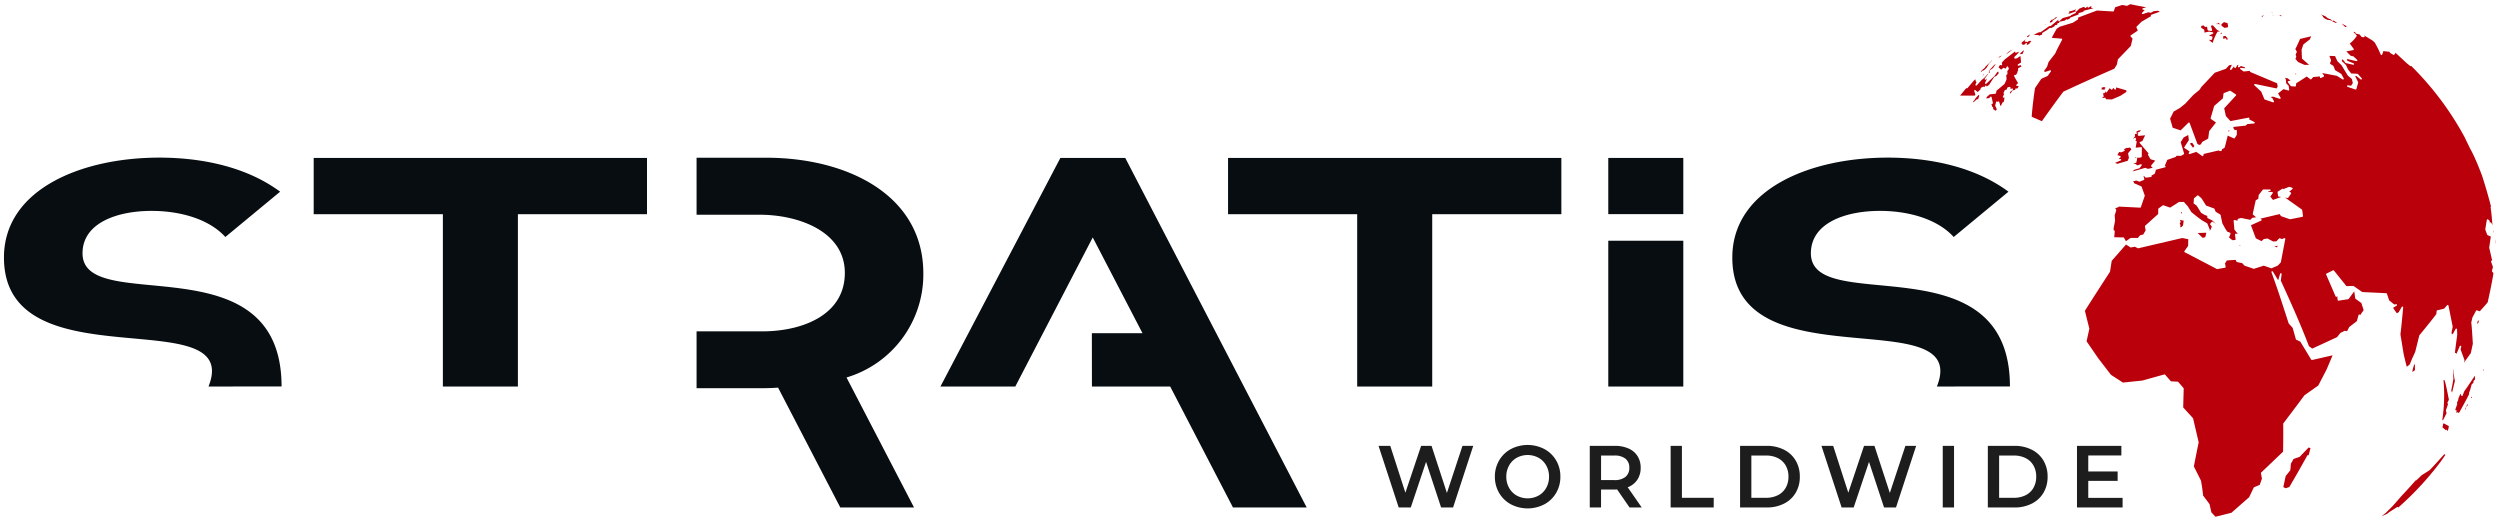 <svg xmlns="http://www.w3.org/2000/svg" width="316.021" height="66.4" viewBox="0 0 316.021 66.4"><g id="Group_6105" data-name="Group 6105" transform="translate(22698.523 20662.928)" stroke="rgba(0,0,0,0)" stroke-width="1"><path id="Path_18187" data-name="Path 18187" d="m31.766 64.241-.237-1.035a.1.1 0 0 0-.017-.038l-.793-1.055-.114-.944-.149-.914a.089.089 0 0 0-.009-.029l-.9-1.8c.148-.76.34-1.718.506-2.54l.1-.478a.107.107 0 0 0 0-.041c-.159-.695-.365-1.566-.546-2.341l-.154-.657a.1.1 0 0 0-.023-.045l-1.23-1.352.062-2.385a.1.1 0 0 0-.024-.068l-.663-.767a.1.1 0 0 0-.07-.034l-.853-.043-.736-.841a.1.1 0 0 0-.1-.03c-.6.162-1.332.368-2.007.556l-.746.211-2.479.259-1.516-.981-1.6-2.08-1.482-2.156.346-1.568a.108.108 0 0 0 0-.045l-.558-2.237c.9-1.433 2.167-3.4 3.163-4.92a.1.1 0 0 0 .015-.04l.212-1.362 1.81-2.062.545.357a.1.1 0 0 0 .071.014l.51-.09.356.187a.1.1 0 0 0 .069.009c1.669-.393 3.893-.911 5.569-1.3l.748.155-.018.838-.465.662a.1.1 0 0 0-.015.08.1.1 0 0 0 .051.065c1.219.632 2.842 1.481 4.059 2.118a.1.1 0 0 0 .064.01l.968-.174a.1.1 0 0 0 .064-.041.1.1 0 0 0 .016-.074l-.077-.427.226-.374 1.107-.077.121.23a.1.1 0 0 0 .067.051l.649.137.264.292a.09.09 0 0 0 .041.027l1.129.39a.1.1 0 0 0 .062 0l1.237-.391.915.324a.093.093 0 0 0 .071 0l.759-.319a.1.1 0 0 0 .034-.024l.353-.382a.086.086 0 0 0 .024-.049l.556-2.92a.1.1 0 0 0-.137-.11l-.264.116-.293-.094a.1.1 0 0 0-.1.027l-.326.353-.41.021-.693-.365a.1.1 0 0 0-.062-.01l-.406.065a.11.11 0 0 0-.051.025l-.262.241-.718-.356-.61-1.633a.2.2 0 0 0-.011-.02l1.3-.592a.1.1 0 0 0 0-.179l-.118-.06c.511-.119 1.1-.257 1.648-.389l.8-.189.151.229a.1.1 0 0 0 .05.04l1.094.379a.1.1 0 0 0 .051 0l1.526-.3a.1.1 0 0 0 .079-.111l-.1-.748a.1.1 0 0 0-.04-.067l-2.111-1.5.005-.011.28.058a.1.1 0 0 0 .1-.04l.352-.5a.1.1 0 0 0-.014-.131l-.226-.207h.089a.1.1 0 0 0 .064-.026l.259-.233a.1.1 0 0 0 .03-.1.1.1 0 0 0-.068-.073l-.333-.1a.107.107 0 0 0-.065 0l-.7.285a.1.1 0 0 0-.145-.043l-.547.351a.1.1 0 0 0-.044.1l.061.449a.1.1 0 0 0 .085.085l.315.046-1.042.378-.335-.426.3-.427a.1.1 0 0 0-.08-.156h-.41l-.112-.07.249-.049a.1.1 0 0 0-.019-.2h-.806a.1.1 0 0 0-.078.04l-.5.651a.092.092 0 0 0-.02.05l-.042.442-.292.175a.1.1 0 0 0-.047.064l-.361 1.662a.1.1 0 0 0 .031.1l.39.337-.443.058a.1.1 0 0 0-.056.027l-.256.249a.1.1 0 0 0-.051-.027l-1.062-.218a.1.1 0 0 0-.048 0l-.347.1a.1.1 0 0 0-.072.092v.144l-.388-.079a.1.1 0 0 0-.085.023.1.1 0 0 0-.033.083l.094 1.077a.089.089 0 0 0 .021.053l.42.526-.244-.036a.1.1 0 0 0-.083.027.1.1 0 0 0-.031.082l.073.672-.343.049-.252-.137-.23-.221.182-.457a.1.1 0 0 0-.054-.128l-.373-.158-.261-.41-.347-.637-.216-1.04a.1.1 0 0 0-.045-.064l-.585-.357-.139-.35a.1.1 0 0 0-.058-.056l-1.014-.374-.544-.873a.07.07 0 0 0-.018-.022l-.411-.367a.1.1 0 0 0-.13 0l-.4.331a.1.1 0 0 0-.035.069l-.036.539a.1.1 0 0 0 .041.088l.319.226.171.248.4.661a.1.1 0 0 0 .034.034l.452.265.313.108v.2a.1.1 0 0 0 .054.088l.588.3.449.427-.4-.269a.1.1 0 0 0-.131.019l-.183.217a.1.1 0 0 0 0 .125l.2.258-.185.424-.144.072.046-.06a.1.1 0 0 0 .012-.1l-.3-.722a.1.1 0 0 0-.042-.048l-.643-.371-.632-.465-.707-.577-.428-.7-.486-.549a.1.1 0 0 0-.073-.033h-.527a.076.076 0 0 0-.053.015l-1.109.706-.851-.294a.1.1 0 0 0-.089.013l-.523.381a.1.1 0 0 0-.041.078l-.013.629L23.394 28a.1.1 0 0 0-.031.092l.088.5-.3.515-.383.108a.106.106 0 0 0-.05.033l-.247.3h-.885a.1.1 0 0 0-.056.018l-.574.392-.233-.424a.1.1 0 0 0-.085-.051l-1.158-.023.07-.757a.1.1 0 0 0-.075-.105l-.069-.017V28.3l.18-.917a.127.127 0 0 0 0-.026l-.045-.666.194-.635a.1.1 0 0 0-.012-.082l-.115-.181.36-.123a.1.1 0 0 0 .059-.054.12.12 0 0 0 .008-.033l2.716.136a.088.088 0 0 0 .1-.067l.486-1.414a.1.1 0 0 0 0-.066l-.39-1.09a.093.093 0 0 0-.053-.058l-.919-.4v-.007a.1.1 0 0 0-.008-.086l-.094-.156.417-.075.343.13a.1.1 0 0 0 .074 0l.517-.211a.1.1 0 0 0 .058-.117l-.1-.38.1.028.128.146a.1.1 0 0 0 .088.033l.627-.086a.1.1 0 0 0 .086-.09.1.1 0 0 0-.034-.084l.4-.224a.1.1 0 0 0 .046-.059l.135-.464 1.146-.3a.1.1 0 0 0 .018-.185l-.066-.032a.1.1 0 0 0 .044-.048l.292-.679 1.042-.362a.1.1 0 0 0 .057-.051l.049-.1.556.005a.115.115 0 0 0 .05-.013l.318-.182a.1.1 0 0 0 .045-.115l-.425-1.418.374-.6.579-.307.076.656-.568.865a.1.1 0 0 0 .027.137l.63.418-.1.191a.1.1 0 0 0 .013.11.1.1 0 0 0 .106.029l.836-.269.741.518a.1.1 0 0 0 .155-.065l.029-.166a.138.138 0 0 0 0-.027l1.826-.428a.112.112 0 0 0 .024-.009l.3.08a.1.1 0 0 0 .117-.058l.091-.222.1-.026a.092.092 0 0 0 .04-.02l.152-.126a.1.1 0 0 0 .033-.053l.363-1.456.767.347a.1.1 0 0 0 .124-.037l.245-.383a.1.1 0 0 0 .016-.053v-.5a.1.1 0 0 0-.04-.08.1.1 0 0 0-.087-.015l-.111.031-.143-.137-.077-.271 1.543-.164a.1.1 0 0 0 .057-.025l.193-.176.842-.07a.1.1 0 0 0 .037-.187l-.652-.329.026-.1a.1.1 0 0 0-.023-.093.1.1 0 0 0-.092-.03l-2.28.437-.576-.64-.216-.977 1.487-1.612a.1.1 0 0 0 .025-.078.1.1 0 0 0-.043-.071l-.672-.447a.1.1 0 0 0-.092-.01l-.73.288a.1.1 0 0 0-.061.079l-.08.594-1.074.932a.093.093 0 0 0-.03.047l-.443 1.514a.1.1 0 0 0 .039.109l.636.451-.842 1.069a.107.107 0 0 0-.021.049l-.123.916-.733.406a.1.1 0 0 0-.04.041l-.143.27-.217.086-.227-.134c-.217-.575-.479-1.286-.718-1.934l-.261-.707a.1.1 0 0 0-.162-.036l-.985.967-1-.336-.328-1.144.452-.9.809-.464.659-.538 1.021-1.1.777-.644a.079.079 0 0 0 .021-.022l.229-.362c.373-.382.833-.874 1.238-1.308l.435-.464 1.4-.5a.106.106 0 0 0 .041-.028l.374-.419.35-.06-.233.518a.1.1 0 0 0 .168.1l.336-.418.055.148a.1.1 0 0 0 .084.065.1.1 0 0 0 .094-.049l.19-.322h.146l-.063.15a.1.1 0 0 0 .029.116.1.1 0 0 0 .119 0l.232-.159.525.188-.066.1-.465-.055a.1.1 0 0 0-.1.064.1.1 0 0 0 .036.116l.376.266a.1.1 0 0 0 .068.017l.761-.085h.006a.105.105 0 0 0-.02.046.1.1 0 0 0 .059.106C37.7 9 39.051 9.571 40.075 10l.065.432-.14.217-1.961-.408-.75-.156a.1.1 0 0 0-.087.17l.856.794.4.951a.1.1 0 0 0 .059.055l1.029.35a.1.1 0 0 0 .121-.138l-.165-.347a.106.106 0 0 0-.031-.038l-.217-.157.31-.039.824.274a.1.1 0 0 0 .117-.144l-.312-.535.686-.545.6.173a.105.105 0 0 0 .093-.021.1.1 0 0 0 .028-.088l-.066-.451a.1.1 0 0 0-.027-.056L41.222 10l-.055-.522a.1.1 0 0 0-.031-.062l-.109-.1.374.049.362.3-.265.052a.1.1 0 0 0-.06.158l.35.46a.1.1 0 0 0 .073.039l.483.031h.006a.1.1 0 0 0 .1-.088l.036-.324c.286-.175.625-.392.941-.6.136-.087.267-.173.39-.25l.452.339a.1.1 0 0 0 .133-.013l.235-.261.842-.077v.11a.1.1 0 0 0 .047.084.1.1 0 0 0 .1 0l.331-.164a.1.1 0 0 0 .053-.065.1.1 0 0 0-.016-.081l-.222-.311c.412.077.882.167 1.317.251l.535.1.729.455a.1.1 0 0 0 .14-.13l-.293-.54a.1.1 0 0 0-.036-.038l-.764-.463-.2-.51a.1.1 0 0 0-.039-.046l-.409-.26.133-.406a.1.1 0 0 0 0-.068l-.208-.514.718.024.292.634a.107.107 0 0 0 .02.03l.511.5L49 9.012a.089.089 0 0 0 .022.023l.491.413.131.515-.227.347-.392-.053a.1.1 0 0 0-.11.076.1.1 0 0 0 .065.117l.987.334a.1.1 0 0 0 .079-.006.1.1 0 0 0 .049-.061l.22-.8a.1.1 0 0 0-.007-.071l-.366-.746.121-.043.568.452a.1.1 0 0 0 .136-.143l-.474-.538a.106.106 0 0 0-.07-.033l-.784-.04-.391-.488-.265-.567a.149.149 0 0 0-.022-.031l-.525-.492.106-.231.362.465a.09.09 0 0 0 .056.036l.929.211A.1.1 0 0 0 49.8 7.6a.1.1 0 0 0-.057-.122l-.8-.329-.039-.227 1.186.274a.1.1 0 0 0 .111-.049.1.1 0 0 0-.02-.12l-.436-.411a.1.1 0 0 0-.048-.026l-.321-.068-.557-.554.533-.1.334-.061a.1.1 0 0 0 .063-.156l-.491-.681a3.638 3.638 0 0 0 .857-.923.1.1 0 0 0-.008-.129l-.34-.35-.034-.085.229.058-.006.077a.1.1 0 0 0 .076.1l.472.112.226.281a.1.1 0 0 0 .064.036l.23.031A.1.1 0 0 0 51.1 4l-.058-.047.05.01 1.03.62.3.274a14.186 14.186 0 0 1 .749 1.511.1.1 0 0 0 .1.059.1.1 0 0 0 .089-.068l.141-.427.736.076h.02l.085.13a.093.093 0 0 0 .031.031l.379.229a.1.1 0 0 0 .129-.022l.108-.132a.1.1 0 0 0 0-.119l.219.173 1.248 1.16.418.34a.1.1 0 0 0 .134-.008l.153.153a38.263 38.263 0 0 1 6.594 8.833l.715 1.48.22.4.19.4a.108.108 0 0 0 .026.034c.378.827.731 1.679 1.049 2.534.437 1.283.895 2.95 1.158 3.953a.1.1 0 0 0-.055.105c.087.544.149 1.238.2 1.851l.037.4-.146-.3a.1.1 0 0 0-.1-.055.1.1 0 0 0-.084.081l-.006.034-.02-.271a.1.1 0 0 0-.034-.068l-.162-.139a.094.094 0 0 0-.1-.018.1.1 0 0 0-.065.076l-.192 1.173a.106.106 0 0 0 0 .05l.238.637a.1.1 0 0 0 .05.055l.409.192-.2 1.377a.1.1 0 0 0 0 .037l.38 1.635a.1.1 0 0 0-.148.116l.241.674-.13.474a.1.1 0 0 0 .018.086l.174.225c-.16 1.049-.443 2.383-.727 3.673-.193.249-.447.531-.692.8l-.31.346-.349-.12a.1.1 0 0 0-.12.047l-.45.829a.086.086 0 0 0-.01.025l-.143.618a.138.138 0 0 0 0 .033c.065.551.106 1.219.146 1.867.017.277.033.544.051.787l-.256 1.191-.858 1.2.056-.263a.1.1 0 0 0 0-.055l-.494-1.337.086-.356a.1.1 0 0 0-.188-.061L62.7 44.3l.021-.1a.1.1 0 0 0-.18-.075l.1-.85.194-1.459-.017-.713a.1.1 0 0 0-.186-.046l-.328.6-.142.088-.042-.253.143-.706a.146.146 0 0 0 0-.04l-.528-2.646a.1.1 0 0 0-.171-.046l-.391.437-.86.207a.1.1 0 0 0-.075.086l-.045.4c-.537.709-1.271 1.607-1.861 2.331l-.274.337a.082.082 0 0 0-.019.039l-.509 2.053-.451.988-.241.608-.38.3-.375-1.518-.424-2.594c.1-.744.185-1.683.264-2.511.03-.312.058-.613.086-.889a.1.1 0 0 0-.185-.059l-.382.667-.241.132-.474-.683.454-.275a.1.1 0 0 0-.063-.184l-.247.03-.634-.517-.284-.838a.1.1 0 0 0-.088-.068c-.74-.037-1.679-.082-2.5-.121l-.526-.024-1.093-.755a.09.09 0 0 0-.059-.017l-.849.024-1.583-1.97a.1.1 0 0 0-.122-.026l-.814.406a.1.1 0 0 0-.047.128l1.19 2.758a.1.1 0 0 0 .189-.024l.013-.084.059.56a.1.1 0 0 0 .038.068.1.1 0 0 0 .076.02l1.217-.183a.1.1 0 0 0 .065-.04l.7-.955.126.878a.092.092 0 0 0 .04.066l.735.53.289.9-.45.645v-.014a.1.1 0 0 0-.094-.077.1.1 0 0 0-.1.073l-.217.77-.945.726a.1.1 0 0 0-.028.033l-.255.5-.283-.034a.09.09 0 0 0-.056.009l-.485.239a.091.091 0 0 0-.034.027l-.413.517c-.806.378-1.836.85-2.713 1.251l-.43.2-.409-.305c-1.148-3.005-2.372-5.687-3.555-8.28l.1-.833a.1.1 0 0 0-.078-.109.1.1 0 0 0-.115.068l-.244.816-.673-1.1a.1.1 0 0 0-.177.085c.869 2.425.992 2.8 2.164 6.43l.01.032a.092.092 0 0 0 .022.036l.481.528.409 1.444a.1.1 0 0 0 .053.063l.51.244 1.38 2.276a.1.1 0 0 0 .106.045c.6-.135 1.346-.306 2.026-.463l.57-.131-.763 1.8-1.05 2.021-1.728 1.219a.093.093 0 0 0-.023.022c-.637.861-1.532 2.053-2.661 3.542a.1.1 0 0 0-.02.061c.018 1.092 0 2.6-.017 3.515-.833.8-1.937 1.85-2.767 2.641a.1.1 0 0 0-.03.088l.124.688-.277.778-.712.307a.1.1 0 0 0-.05.049l-.577 1.21-1.9 1.666-.343.3-2.008.5Zm21.515.47.512-.391.923-.922 1.167-1.333c.446-.457.959-1.031 1.454-1.588.086-.1.172-.194.256-.286a.107.107 0 0 0 .1-.024l.652-.626 1-.632c.581-.593 1.3-1.4 1.882-2.049a.1.1 0 0 0 .051.086.1.1 0 0 0 .087 0l-.6.857a38.508 38.508 0 0 1-3.6 4.153q-.863.863-1.785 1.674a.1.1 0 0 0-.026-.042.1.1 0 0 0-.123-.013l-.954.608-.3.238c-.205.095-.462.2-.7.3ZM40.855 61.04l.3-1.394.568-.707a.1.1 0 0 0 .021-.053l.071-.808.338-.591.756-.269a.107.107 0 0 0 .039-.025l1.111-1.162.23.1-.243.914a.1.1 0 0 0-.078-.039.083.083 0 0 0-.087.052 176.989 176.989 0 0 1-2.263 3.973l-.464.158Zm21.622-6.962h.014l-.015.01Zm-.941-.244a.1.1 0 0 0-.068-.036h-.009a.1.1 0 0 0-.066.024l-.014.012-.424-.36.031-.05A.1.1 0 0 0 61 53.39l.056-.339.076-.063c.145.071.31.16.469.247l.179.1-.047.3-.1.323Zm-.514-1.23a.1.1 0 0 0-.068-.052A21.07 21.07 0 0 0 61.1 47.5l.161.07c.2.728.386 1.712.526 2.436l-.174.338a.1.1 0 0 0 0 .08l.059.155-.262.756a.094.094 0 0 0 0 .057l.078.317-.457.91Zm1.957-.976a.1.1 0 0 0-.076-.036h-.016l-.2.032.07-.177a.1.1 0 0 0-.012-.094.1.1 0 0 0-.084-.041h-.084l.262-.764a.1.1 0 0 0-.04-.116l.051-.176.089-.158a.178.178 0 0 0 .011-.028l.05-.264.217-.508.048-.049.074.211a.1.1 0 0 0 .093.067.094.094 0 0 0 .094-.064l.194-.52c.372-.508.806-1.165 1.191-1.745l.164-.247.005.508-.131.1a.1.1 0 0 0-.037.063l-.034.233-.2.2a.1.1 0 0 0-.025.043l-.2.726-.1.241a.1.1 0 0 0-.007.029l-.023.238c-.265.54-.616 1.175-.953 1.789l-.284.517a.1.1 0 0 0-.054.025L63 51.7a.1.1 0 0 0-.022-.071Zm.893-.388a.108.108 0 0 0-.041-.008.075.075 0 0 0-.031.005l.248-.51.1-.177a.1.1 0 0 0 .045.085.1.1 0 0 0 .022.011l-.232.257a.121.121 0 0 0-.022.039l-.085.3Zm.69-1.453.094-.174.068.054-.088.123Zm-2.478-.951.145-.734.131-.757-.06-1.034.044-.219v.359l.2 1.188-.359 1.461ZM57.2 46.218l.155-.548.058-.083a.1.1 0 0 0 .014-.028l.054-.181.015.88-.293.214-.032.015Zm8.914.032a.105.105 0 0 0 0-.05.1.1 0 0 0 .052-.042l.039-.067-.077.254a.1.1 0 0 0-.041.027Zm-.725-6.112.232-.215-.122.367-.107.163ZM39.7 30.65l.459-.127-.1.206Zm-4.426-.13.021-.047.227.078Zm32.388-.811.067.3.018.359Zm-37.634-.787 1.067-.031.018.061-.124.492-.327.094Zm37.4-.111-.039-.335.089.4Zm-39.58-.879a.1.1 0 0 0-.022-.073l-.075-.094.111-.228a.1.1 0 0 0 0-.093l-.1-.181.5.1-.083.608-.2.2-.154.037Zm.05-1.584.134-.11L28 26.5Zm-5.888-5.416.652-.19a.1.1 0 0 0 .052-.038l.228-.319a.1.1 0 0 0 0-.117.1.1 0 0 0-.111-.035l-.413.139-.132-.05a.1.1 0 0 0 0-.043.1.1 0 0 0-.087-.072l-.305-.025.333-.136a.1.1 0 0 0 .059-.072l.092-.436a.1.1 0 0 0-.027-.09.1.1 0 0 0-.089-.028l-.143.027.029-.1.121.059a.1.1 0 0 0 .047.01l.427-.019.151-.044a.1.1 0 0 0 .068-.093l.014-1.089a.1.1 0 0 0-.032-.075.1.1 0 0 0-.076-.025l-.681.069.133-.74a.1.1 0 0 0-.06-.109l-.1-.041.075-.173a.1.1 0 0 0 0-.087l-.033-.06a.1.1 0 0 0-.06-.048.1.1 0 0 0-.076.01l-.239.14.259-.3a.1.1 0 0 0 .02-.093l-.012-.042.014-.075a.1.1 0 0 0 0-.04l-.022-.093.149.013a.1.1 0 0 0 .1-.051.1.1 0 0 0-.01-.109l-.092-.117.079-.017a.108.108 0 0 0 .046-.022l.122-.1.4-.062-.25.254h-.094a.091.091 0 0 0-.1.083.1.1 0 0 0 .068.112l.036.012-.06.062a.1.1 0 0 0-.028.072.107.107 0 0 0 .032.071l.037.032a.1.1 0 0 0 .075.024l.795-.073-.355.724-.283.111a.1.1 0 0 0-.06.068.1.1 0 0 0 .021.088l1.131 1.33a.107.107 0 0 0-.082.037.1.1 0 0 0-.01.112l.293.519a.1.1 0 0 0 .059.047l.554.163-.5.6a.1.1 0 0 0 .008.134l.178.171-.6.14-.317-.122a.1.1 0 0 0-.063 0l-1.553.447Zm-2.216-.8-.188-.05.005-.036.691-.292a.1.1 0 0 0-.049-.189l-.227.023.243-.232a.1.1 0 0 0 .029-.094.1.1 0 0 0-.066-.073l-.353-.116.22-.39.244.041a.093.093 0 0 0 .057-.007l.346-.157a.1.1 0 0 0 .059-.094.1.1 0 0 0-.063-.09l-.065-.024.394-.2a.1.1 0 0 0 .078.023l.341-.049.156.215-.388.472a.1.1 0 0 0-.021.081l.1.533-.152.369-1.328.387a.1.1 0 0 0-.062-.05Zm9.281-2.472.051-.118.214-.013.266.373-.156.257Zm4.807-1.677.227-.005-.184.128ZM9.049 14.228c.068-1 .231-2.408.419-3.625l.806-1.179.761-.339a.092.092 0 0 0 .04-.032l.394-.538a.1.1 0 0 0 0-.116.1.1 0 0 0-.111-.037l-.612.2-.152-.09.392-.562A.1.1 0 0 0 11 7.878l.186-.571.837-1.078a.069.069 0 0 0 .013-.023c.155-.37.392-.821.6-1.218.09-.172.176-.337.253-.488a.1.1 0 0 0 0-.094.1.1 0 0 0-.078-.05c-.364-.028-.835-.068-1.222-.1.127-.276.3-.589.463-.869l.156-.277.37-.254c.372-.117.833-.258 1.249-.384l.4-.121a.1.1 0 0 0 .024-.011l.64-.407a.1.1 0 0 0 .033-.132l-.049-.086c.585-.226 1.384-.526 2.437-.917.713.047.922.059 2.027.122a.091.091 0 0 0 .1-.067l.155-.458.9-.3.56.109a.1.1 0 0 0 .06-.004l.4-.2c.855.179 1.182.241 2.013.389L23.141.5a.1.1 0 0 0 .005.2l.183.043-.329.343a.1.1 0 0 0 .1.163l.687-.229.292.058a.093.093 0 0 0 .067-.011l.313-.177L25 .826l.247.126-1.074.378a.1.1 0 0 0-.06.058.1.1 0 0 0 .006.084l.022.039-1.205.7a.087.087 0 0 0-.02.016l-.6.6a.1.1 0 0 0-.022.109l.165.4-.886.6A.1.1 0 0 0 21.53 4a.1.1 0 0 0 .024.078l.248.277-.232.934-1.6 1.658a.1.1 0 0 0-.03.053l-.126.638-.327.518a283.19 283.19 0 0 0-6.413 2.889.094.094 0 0 0-.038.03c-.982 1.3-2.185 2.985-2.7 3.714Zm-4.874-.958.008-.175a.1.1 0 0 0-.046-.088L4 12.919l.014-.014a.1.1 0 0 0 0-.13l-.079-.1.161-.1a.1.1 0 0 0 .046-.108l-.165-.711a.1.1 0 0 0-.077-.075.1.1 0 0 0-.1.039l-.106.145-.385.055.056-.176.206-.2H5.47l-.06.136a.1.1 0 0 0 .12.135l.078-.023-.052.427-.095.189h-.008a.1.1 0 0 0-.116.054l-.167.371a.089.089 0 0 0-.049 0 .107.107 0 0 0-.034.02l-.14-.493a.1.1 0 0 0-.091-.071.091.091 0 0 0-.1.061l-.01.026-.022-.031a.1.1 0 0 0-.1-.041.1.1 0 0 0-.079.072l-.108.407a.092.092 0 0 0 .006.068l.19.408-.1.218Zm-2.525-.946a.071.071 0 0 0-.02-.017l.158-.152.17-.266.293-.334h.179l-.171.491a.1.1 0 0 0-.149-.021l-.442.39a.1.1 0 0 0-.017-.091Zm.631.009.039.038-.038.026Zm16.177-.317-.074-.142a.1.1 0 0 0-.1-.053l-.358.048.194-.173a.1.1 0 0 0-.006-.154.1.1 0 0 0 0-.04l-.028-.154a.1.1 0 0 0-.057-.073l.191-.025a.1.1 0 0 0 .083-.075l.02-.082a.1.1 0 0 0-.015-.081v-.006l.029-.014.01-.005.026.1a.1.1 0 0 0 .177.033l.364-.51.164.169a.088.088 0 0 0 .076.031.1.1 0 0 0 .073-.038l.156-.194.14.186a.1.1 0 0 0 .1.037.1.1 0 0 0 .073-.081l.031-.2 1.283.367.013.2-.743.482-1.1.476Zm-14.882-.462.164-.154.706-.077a.1.1 0 0 0 .086-.077l.068-.308 1-.84a.1.1 0 0 0 .026-.035l.233-.512a.093.093 0 0 0 .008-.051l-.03-.5a.091.091 0 0 0-.01-.038l.125-.1a.1.1 0 0 0 .037-.086l-.023-.328.173-.227a.1.1 0 0 0 .012-.1l-.082-.2a.1.1 0 0 0-.09-.061.09.09 0 0 0-.092.058l-.1.22-.3-.088a.1.1 0 0 0-.12.058l-.036.087a.1.1 0 0 0-.056.018l-.086.062-.331-.284.179-.316.136.043a.1.1 0 0 0 .096-.018.1.1 0 0 0 .034-.09l-.033-.227.36-.39L6.962 5.96h.023a.1.1 0 0 0-.023.124.1.1 0 0 0 .118.045L7.464 6l-.174.244-.409.4a.1.1 0 0 0-.031.072v.066a.1.1 0 0 0 .118.1l.2-.04a.105.105 0 0 0 .035-.014l.338-.228.1-.026c0 .183.023.386.041.571l.02.224-.379.237a.1.1 0 0 0 .088.177l.23-.089.125.178-.377.2a.1.1 0 0 0-.053.076l-.021.179a.1.1 0 0 0 .047.1l-.045.015a.1.1 0 0 0-.066.079l-.026.167-.161.24-.164.025a.1.1 0 0 0-.069.052.1.1 0 0 0 0 .087 7.618 7.618 0 0 0 .369.67l.128.218-.2.185a.1.1 0 0 0-.024.11.1.1 0 0 0 .1.062l.213-.008-.159.32h-.193a.1.1 0 0 0-.082.158l.009.011-.338.075a.1.1 0 0 0-.063.045l-.245.4-.033-.238.335-.274a.1.1 0 0 0 .022-.129.1.1 0 0 0-.123-.04l-.177.076v-.172a.1.1 0 0 0-.114-.1l-.2.032a.1.1 0 0 0-.073.053l-.149.3-.076-.019a.1.1 0 0 0-.114.053l-.146.311a.1.1 0 0 0 .055.135l.019.007-.1.221Zm-3.576 0c.25-.31.515-.632.784-.955a.113.113 0 0 0 .018.018.1.1 0 0 0 .137-.017l.782-.927.2-.184.068.266a.1.1 0 0 0 .068.07.113.113 0 0 0 .046 0l-.035.039a.087.087 0 0 0-.018.029l-.112.264a.1.1 0 0 0 .164.105l.6-.664.374-.3.27-.306a.1.1 0 0 0 .023-.053l.21-.173h.005l-.463.634a.1.1 0 0 0 .149.13l.148-.141-.266.547a.1.1 0 0 0 .031.123.1.1 0 0 0 .128-.008l1.052-1 .337-.47.124-.063.053.215-.324.367-.194.054A.1.1 0 0 0 4.3 9.2l-.633.993-.324.223v-.027a.1.1 0 0 0-.071-.1.1.1 0 0 0-.114.046l-.1.176a.1.1 0 0 0-.14-.078l-.263.12a.1.1 0 0 0-.057.079l-.014.13-.362.345-.284-.238a.1.1 0 0 0-.157.107l.157.47-.1.109Zm2.255 0 .073-.084.106.084Zm15.6-.776a.1.1 0 0 0 .036-.068l.013-.17.318-.071.167.122-.072.05a.1.1 0 0 0-.039.106l.015.062ZM2.875 8.993a.1.1 0 0 0 .013-.05l.14-.1-.051.1-.1.072a.094.094 0 0 0-.002-.022Zm39.495-.239.136.062-.109.07ZM3.617 8.71l.068-.346.615-.672.225-.16-.371.538-.414.3a.1.1 0 0 0-.021.142l.062.077-.128.093a.123.123 0 0 0-.022.022l-.025.035a.111.111 0 0 0 .011-.029ZM2.7 8.543a.1.1 0 0 0-.076-.034h-.009l.218-.234.276-.225a.184.184 0 0 0 .021-.024l.077-.126c.158-.157.316-.312.476-.465l.089-.085.007-.008.247-.242.017.02-.384.38a.082.082 0 0 0-.017.022l-.3.526-.366.338a.1.1 0 0 0-.136.014l-.135.149Zm4.973-.261-.01.04-.1.031Zm35.047-.971-.338-.4.1-.208a.1.1 0 0 0 .006-.067l-.074-.307.137-.246a.1.1 0 0 0 0-.1l-.176-.319c.171-.314.35-.711.508-1.063l.094-.21c.423-.1.952-.226 1.4-.335l-.177.4-.783.61a.1.1 0 0 0-.032.045l-.214.61a.076.076 0 0 0-.006.037l.047 1.076a.1.1 0 0 0 .034.07l.863.762h-.588ZM5.036 6.566l.017-.014a.1.1 0 0 0 .1-.013l.083-.066a.091.091 0 0 0-.008.049l-.419.329Zm2.621-.4.362-.329.042.038-.159.4-.373.055Zm-1.475-.193.467-.254-.783.6h-.044Zm2.259-.9a.1.1 0 0 0-.013-.134.1.1 0 0 0-.067-.024.1.1 0 0 0-.068.027l-.2.192-.259-.034h-.008a.1.1 0 0 0-.135-.144l-.064.052v-.009l.67-.583-.123.184a.1.1 0 0 0 .124.145l.071-.032.022.04a.1.1 0 0 0 .081.051.1.1 0 0 0 .085-.041L8.6 4.71l.252-.1.148.14-.16.091a.1.1 0 0 0-.05.091v.041l-.28.166-.123.01Zm23.012-.562h.294a.1.1 0 0 0 .1-.076l.058-.25a.1.1 0 0 0-.073-.118l-.382-.095.5-.237a.1.1 0 0 0-.026-.187l-.438-.077a.089.089 0 0 0-.038 0l-.564.117-.013-.3a.1.1 0 0 0-.045-.079l-.362-.239.037-.238.314-.046a.1.1 0 0 0 .041.1.411.411 0 0 0 .223.1.1.1 0 0 0 .092-.047l.031-.052.082.468a.1.1 0 0 0 .086.081l.383.049a.1.1 0 0 0 .107-.127l-.16-.526.24-.064.531.573a.12.12 0 0 0 .027.021l.347.183-.244.011a.1.1 0 0 0-.082.051 7.089 7.089 0 0 0-.6 1.389Zm2.192-.142a.1.1 0 0 0-.092-.062h-.021l-.3.064.033-.162a.1.1 0 0 0-.01-.064l-.033-.067L33.54 4l.185.226a.1.1 0 0 0 .045.031l.034.013-.016.219-.076.047Zm-26.089.067.006.009-.03.023a.088.088 0 0 0 .024-.032Zm.9-.353.333-.245.023.068-.112.113a.092.092 0 0 0-.028.062v.018l-.2.093Zm1.5-.113a.1.1 0 0 0-.088-.07l-.581-.034.655-.305a.093.093 0 0 0 .033-.026l.014-.016.011.012a.1.1 0 0 0 .127.024l.2-.116.867-.616a.1.1 0 0 0 .035-.045l.219-.028a.089.089 0 0 0 .051-.023l1.031-.859-.117.132a.1.1 0 0 0 .142.138l.414-.381.967-.266a.1.1 0 0 0 .059-.048l.033-.057.562-.259a.1.1 0 0 0-.076-.184l-.9.323a.1.1 0 0 0 .008-.046l.121-.039A.1.1 0 0 0 13.748 1a.1.1 0 0 0 .023-.07l.647-.172a.119.119 0 0 0 .041-.023l.075-.069.088-.006h.009l-.008.018c-.023.04-.038.082-.056.122a.1.1 0 0 0 .033.12.1.1 0 0 0 .128-.01l.347-.348.473-.194.125-.013.027-.006.04-.017-.007.024a.1.1 0 0 0 .156.106l.254-.2-.006.005a.1.1 0 0 0-.006.133.1.1 0 0 0 .13.021l.259-.163h.16l-.053.02a.1.1 0 0 0-.066.1.1.1 0 0 0 .08.09c.067.014.143.029.22.043l-.927.239-.263.07a.1.1 0 0 0-.071.13l-.568.164a.1.1 0 0 0-.068.121.094.094 0 0 0 .036.051l-.74.282-.315.121a.1.1 0 0 0-.063.105v.01l-.307.145-.068-.031a.1.1 0 0 0-.1.012l-.189.149-.624.127a.1.1 0 0 0-.064.045.1.1 0 0 0-.012.078l.012.045h-.13a.1.1 0 0 0-.1.076l-.038.156-.222.036a.1.1 0 0 0-.076.058l-.048.109-.433.219L11.44 3a.1.1 0 0 0-.113 0l-.338.265-.577.349a.1.1 0 0 0-.014.159l-.127.112-.075.036a.1.1 0 0 0-.1 0l-.131.081a.084.084 0 0 0-.009-.032Zm23.034-.392v-.011l.1.173-.176.038Zm.044-.872a.028.028 0 0 0-.01-.008.1.1 0 0 0 .024-.083.1.1 0 0 0-.041-.066.153.153 0 0 0 .02-.013l.329-.269.452.13.069.408a.592.592 0 0 1-.037.092l-.008.017a5.577 5.577 0 0 1-.4.079 2.989 2.989 0 0 1-.397-.288Zm15.224-.231h.03l.682.37v.012l-.084-.031a.1.1 0 0 0-.091.011l-.1.068ZM32.8 2.786l.075-.024-.025.054Zm-22.067-.2.2-.074-.165.091a.11.11 0 0 0-.035-.017Zm21.641-.075-.029-.042.126.017a.1.1 0 0 0 .094-.04.1.1 0 0 0 .009-.1l-.005-.012.32.194Zm15.068-.159-.678-.341A.1.1 0 0 0 46.728 2l-.3-.024-.317-.154-.26-.222.007-.028a.1.1 0 0 0-.031-.1l-.214-.186.542.232.306.249a.107.107 0 0 0 .03.017l.325.113.194.191a.1.1 0 0 0 .109.02l.1-.041.44.3Zm-36.1-.023a.142.142 0 0 0 .027-.034.1.1 0 0 0 0-.085l-.027-.058.09-.04a.113.113 0 0 0 .032-.022l.136-.142a.1.1 0 0 0 .11 0l.087-.065.138-.066a.1.1 0 0 0 .056-.1l.348-.147-.059.039a.068.068 0 0 0-.019.017l-.088.1a.086.086 0 0 0-.021.036l-.453.308a.1.1 0 0 0-.043.08.1.1 0 0 0 .031.075l-.334.114a.038.038 0 0 0-.008-.011ZM38.1 1.622l.06-.094a.1.1 0 0 0 .015-.054l.2-.035.059.016-.154.051a.1.1 0 0 0-.066.072.1.1 0 0 0 .007.063Zm2.4-.135-.126-.08.057-.046.237.131-.032.026Zm-28-.041.028-.011-.04.032Zm26.935-.093.017-.012.229.05-.022.014Zm-.049-.3L39.4 1l.132.067Z" transform="translate(-22450.748 -20662.398)" fill="#ba000a"/><path id="Path_18186" data-name="Path 18186" d="M16.727 7.5a3.8 3.8 0 0 1-1.483-1.436 3.992 3.992 0 0 1-.538-2.054 3.989 3.989 0 0 1 .538-2.054A3.792 3.792 0 0 1 16.727.518a4.59 4.59 0 0 1 4.238 0 3.8 3.8 0 0 1 1.483 1.43 3.981 3.981 0 0 1 .538 2.059 3.981 3.981 0 0 1-.538 2.059A3.8 3.8 0 0 1 20.965 7.5a4.59 4.59 0 0 1-4.238 0Zm.735-5.877a2.529 2.529 0 0 0-.962.977 2.841 2.841 0 0 0-.35 1.408 2.841 2.841 0 0 0 .35 1.409 2.529 2.529 0 0 0 .967.979 2.9 2.9 0 0 0 2.767 0 2.529 2.529 0 0 0 .968-.979 2.841 2.841 0 0 0 .35-1.409A2.841 2.841 0 0 0 21.2 2.6a2.529 2.529 0 0 0-.968-.979 2.9 2.9 0 0 0-2.767 0ZM71.321 7.9V.112h1.427V7.9Zm16.968 0V.111H93.9v1.213h-4.184V3.35h3.713v1.191h-3.713V6.69h4.339V7.9Zm-11.269 0V.111h3.361a4.765 4.765 0 0 1 2.185.484 3.548 3.548 0 0 1 1.482 1.369 3.914 3.914 0 0 1 .527 2.043 3.909 3.909 0 0 1-.527 2.043 3.542 3.542 0 0 1-1.482 1.369 4.765 4.765 0 0 1-2.185.484Zm1.427-1.224h1.868A3.229 3.229 0 0 0 81.8 6.35a2.335 2.335 0 0 0 .988-.935 2.789 2.789 0 0 0 .347-1.409 2.785 2.785 0 0 0-.344-1.406 2.324 2.324 0 0 0-.988-.935 3.229 3.229 0 0 0-1.488-.329h-1.867ZM63.9 7.9 62 2.137 60.063 7.9h-1.526L55.989.111h1.482l1.911 5.922L61.37.111h1.318l1.944 5.955L66.6.111h1.36L65.412 7.9Zm-18.2 0V.111h3.36a4.765 4.765 0 0 1 2.185.484 3.553 3.553 0 0 1 1.482 1.369 3.914 3.914 0 0 1 .527 2.043 3.909 3.909 0 0 1-.527 2.043 3.548 3.548 0 0 1-1.482 1.369 4.765 4.765 0 0 1-2.185.481Zm1.427-1.224h1.867a3.23 3.23 0 0 0 1.489-.329 2.335 2.335 0 0 0 .988-.935 2.8 2.8 0 0 0 .347-1.409A2.794 2.794 0 0 0 51.47 2.6a2.324 2.324 0 0 0-.988-.935 3.23 3.23 0 0 0-1.489-.329h-1.866ZM36.923 7.9V.111h1.427v6.568h4.02V7.9Zm-5.194 0-1.571-2.279a2.666 2.666 0 0 1-.3.012h-1.731V7.9H26.7V.111h3.163A4.218 4.218 0 0 1 31.6.445a2.536 2.536 0 0 1 1.136.958 2.705 2.705 0 0 1 .4 1.48 2.668 2.668 0 0 1-.425 1.517 2.515 2.515 0 0 1-1.214.946l1.77 2.554Zm-3.6-3.461H29.8a2.149 2.149 0 0 0 1.416-.407 1.423 1.423 0 0 0 .484-1.149 1.405 1.405 0 0 0-.484-1.147 2.169 2.169 0 0 0-1.416-.4h-1.67ZM7.908 7.9l-1.9-5.766L4.075 7.9H2.549L0 .111h1.483l1.911 5.922L5.382.111H6.7l1.944 5.955L10.609.111h1.362L9.423 7.9Z" transform="translate(-22524.264 -20606.68)" fill="#1e1d1d"/><path id="Path_18185" data-name="Path 18185" d="M108.41 44.228h-2.689l-7.867-15.153c-.643.046-1.266.071-1.844.071h-8.458v-7.189h8.722c4.922-.106 10.02-2.2 10.02-7.381 0-5.258-5.874-7.356-10.759-7.356h-7.983V.013h8.8c10.233 0 19.865 4.7 19.865 14.624a13.589 13.589 0 0 1-9.71 13.156l8.536 16.435Zm49.64 0h-2.69l-7.94-15.295h-9.891l-.009-6.738h6.4l-6.289-12.105-9.788 18.843h-9.462L133.541.037h8.2l22.938 44.19Zm86.288-15.294c4.4-11-25.86-.212-25.86-16.3C218.479 4.015 228.259 0 238.112 0c5.57 0 11.135 1.238 15.276 4.307l-6.924 5.727c-2.029-2.242-5.643-3.3-9.327-3.3-4.363 0-8.726 1.527-8.726 5.363 0 8.065 25.161-1.779 25.161 16.833Zm-41.538 0V10.506h9.484v18.427Zm-31.74 0V7.155h-16.324V.037h42.133v7.118h-16.324v21.778Zm-115.578 0V7.155H39.153V.037h42.133v7.118h-16.32v21.778Zm-29.625 0c4.4-11-25.857-.212-25.857-16.3C0 4.015 9.78 0 19.634 0 25.2 0 30.768 1.239 34.91 4.308l-6.925 5.727c-2.029-2.242-5.643-3.3-9.327-3.3-4.363 0-8.726 1.527-8.726 5.363 0 8.065 25.161-1.779 25.161 16.833ZM202.8 7.148V.037h9.484v7.111Z" transform="translate(-22698.023 -20643.004)" fill="#080d12"/></g></svg>